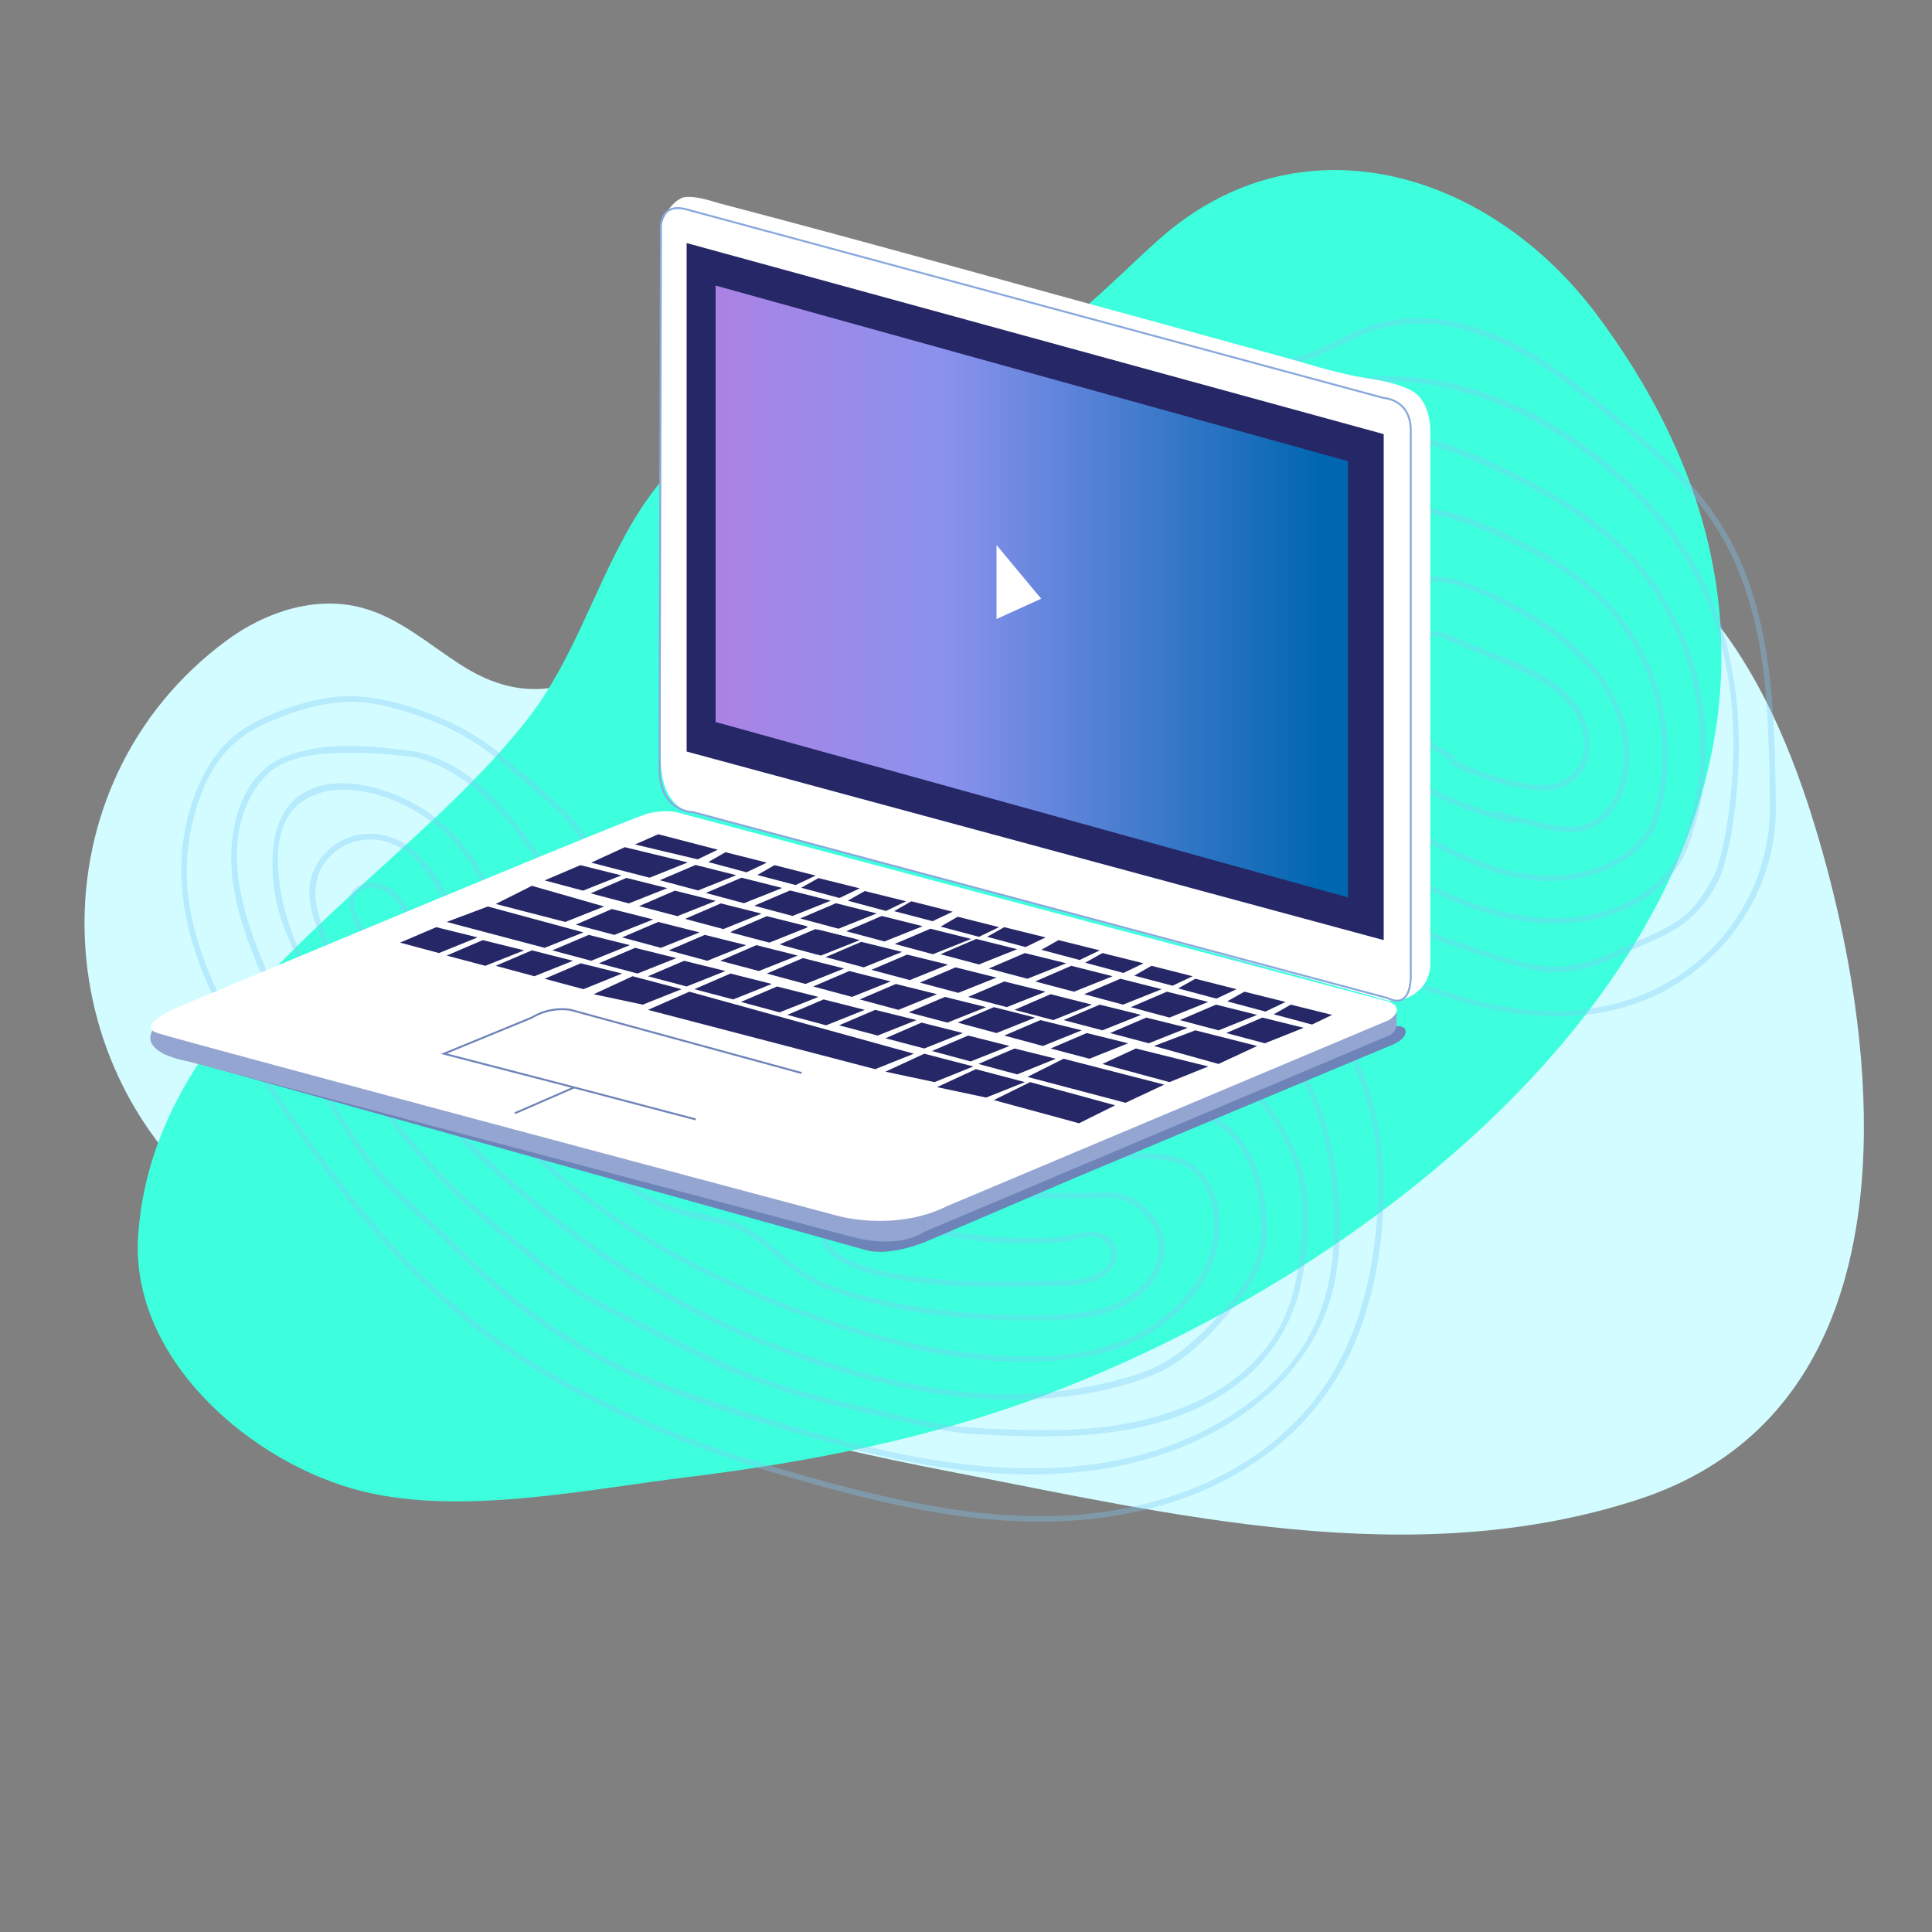 <svg id="Слой_1" data-name="Слой 1" xmlns="http://www.w3.org/2000/svg" viewBox="0 0 1000 1000"><rect x="0" y="0" width="1000" height="1000" fill="#808080" stroke="none"/><defs><style>.cls-1{fill:#d2fcff}.cls-2{fill:#3dffde}.cls-3{opacity:.34}.cls-4{fill:#7ec9f7}.cls-5{fill:#6e84b8}.cls-6{fill:#93a5d0}.cls-7{fill:#fff}.cls-8{fill:#262766}.cls-10,.cls-9{fill:none;stroke-miterlimit:10}.cls-9{stroke:#88a9dd}.cls-10{stroke:#6e84b8}.cls-11{fill:url(#Безымянный_градиент_86)}</style><linearGradient id="Безымянный_градиент_86" data-name="Безымянный градиент 86" x1="370.36" y1="306.18" x2="697.73" y2="306.18" gradientUnits="userSpaceOnUse"><stop offset="0" stop-color="#ab82e4"/><stop offset=".36" stop-color="#8b92ed"/><stop offset=".96" stop-color="#0066b0"/></linearGradient></defs><title>инструкцияМонтажная область 1 копия 3</title><path class="cls-1" d="M961.2 528.2c-5-40.2-14.7-79.2-25.4-112-14.3-43.6-36-88.9-71.2-119.4-37.5-32.5-85.3-50.1-133.1-60.8-66.3-14.9-135.8-17.8-202.5-4.7-55.1 10.9-108.3 32.9-153.8 65.9-42.8 30.9-79.6 83.5-136.4 47.1-16.8-10.7-32.2-24.6-51.4-29.7-24-6.5-50.1 2.1-70.1 16.9-100.8 74.4-96.5 225.6 3.7 298 59.8 43.2 74.9 46.2 144 70.8 73.5 26.3 149.2 46.4 225.8 61.2 116.7 22.5 240 52.7 356.9 14.7 108.5-35.3 126.2-145.6 113.5-248z"/><path class="cls-2" d="M326.4 272c-18.6 32.1-29.8 69.8-52.9 99.6s-53.1 56.3-81.6 82.3c-55.5 50.6-115.2 106-120.4 186-4.2 63.7 59 117.9 116.1 132 51.5 12.7 116.2-1 168.6-7.4 62.6-7.7 125-19.9 184.2-42.2 223.6-84 470-312.5 286.5-558.9C771.2 88.5 673.1 58.7 599.8 124c-23.6 21-45.3 45.4-73.9 59.2-47.3 22.7-106.1 12.6-151.6 38.7-21.9 12.5-36.3 30.2-47.9 50.1z"/><g class="cls-3"><path class="cls-4" d="M221.7 448.4c-9.3-13.8-27.3-21.2-43.1-14.1a31.8 31.8 0 0 0-16.1 16c-4 9.1-2.3 19.3 1 28.4 7.3 20.5 18.8 40.2 30.9 58.3a340.4 340.4 0 0 0 42.2 51.4 510.8 510.8 0 0 0 103.6 80.9 428.3 428.3 0 0 0 124.9 48.5c21.6 4.7 43.7 7.4 65.9 6.6s45.8-4.3 66.2-12.9c16.6-6.9 30.4-21.5 41.5-35.2 6-7.3 11.5-15.3 14.7-24.3s2.7-18.5 1.6-27.9c-2.1-17.6-8.8-35.1-24.2-45.1s-38.4-11.9-57.7-12.5c-24.5-.8-48.5 2.1-72.6 5.8s-47.4 5.5-71.3 4.4c-46-2.2-92.2-14.6-133.6-34.9-17.8-8.8-31.9-23.9-44.3-39.2-7.6-9.3-10.2-21.2-15.3-31.9a147.4 147.4 0 0 0-15.4-24.4c-1.2-1.6-3.8-.1-2.6 1.5 9.5 12.6 16.1 25.6 21.8 40.2 4.8 12.4 13.1 21.4 22 31.1a133.3 133.3 0 0 0 19.3 17.5c8.1 5.8 17.2 9.9 26.3 13.8a371.6 371.6 0 0 0 60 20.3 329.9 329.9 0 0 0 125.2 5.8c23.5-3.4 46.8-7.2 70.6-7.2 20.4 0 43.7.3 62.1 10s25.4 29.1 27.1 48.7c.9 10.5.2 19.9-4.6 29.5s-10.9 16.7-17.6 24.1a130.7 130.7 0 0 1-20.4 18.9c-8.3 6.2-17 9.7-26.9 12.6a219.9 219.9 0 0 1-66 8.4c-21.9-.6-43.4-4.4-64.6-9.8a456.6 456.6 0 0 1-61.2-20.2c-38.6-16.1-74.4-38.6-107.1-64.7s-64.7-57.4-88.5-93.5c-11.6-17.6-23.1-37-29.7-57.1-3.5-10.3-4.1-21.5 2.9-30.5a29.3 29.3 0 0 1 25.2-11.1c10.3.8 19.5 6.9 25.2 15.3 1.1 1.6 3.7.1 2.6-1.5z"/><path class="cls-4" d="M222.5 491c-9.6-9.9-9.8-27.2-23.9-33.1-4.9-2-11.4-1.4-15.4 2.4s-2.5 11.9.3 17.4c9.3 18.3 22.2 34.9 34.2 51.5s23.5 32 36.5 47c51.5 59 122.2 94.7 196.4 116.3 35.9 10.4 75.1 16.3 112.3 9.7 29.9-5.3 60.9-26.3 67.4-57.6 2.9-13.5.5-29.7-10-39.5-6-5.6-13.8-7.5-21.9-8-10.9-.6-21.8-.5-32.7-.5-44.8-.1-89.7 1.4-134.4-2.2-70.2-5.7-144.7-26.5-192.5-81.5a178.1 178.1 0 0 1-16.1-21.6c-1-1.6-3.6-.1-2.6 1.5 34.2 53.8 93.8 83.7 154.6 96.7 38 8.1 77.1 9.9 115.9 10.3 21.1.2 42.3-.1 63.4-.2 10.4 0 20.8 0 31.2.2s21.2-.7 29.8 4.9c14 9.3 15.7 29.1 11.2 43.8s-15.9 28.2-29.2 37c-29.9 19.6-69.1 18.4-103.2 13.5-35.7-5.1-71.1-17.1-104.2-31.1s-65.8-32.8-94.3-55.9-53.7-54.6-76.1-85.8c-11.2-15.6-23.3-31.2-32.3-48.4-2.2-4.2-5.8-10.2-2.1-14.7s8-4 12-2.7c7.4 2.5 11.1 10 14.1 16.6s5 11.5 9.4 16.1a1.5 1.5 0 0 0 2.2-2.1z"/><path class="cls-4" d="M575.3 620.1c13.7 1.1 25.4 14 24.5 27.9s-15.7 25.4-29.2 29.1c-16 4.3-33.8 3.7-50.3 3.3a339 339 0 0 1-51.2-5.1c-15.8-2.9-32.5-6.6-47-13.7-12.8-6.3-21.6-17.8-33.7-25.2s-26.5-7.6-39.5-11.8c-8.4-2.8-15.6-7.4-22.9-12.2-12.2-8.1-24.2-16.4-35.9-25.1a190.8 190.8 0 0 1-19-15.7c-1.6-1.5-8.3-7.2-6.5-9.8s14.8 2 17.6 3.2a243.8 243.8 0 0 1 24.5 13.7c7.5 4.6 14.8 9.4 22.3 13.8a65.3 65.3 0 0 0 24.5 8.7c32.1 5 63.9 11.1 96.2 14.3s67.3 4.8 101.1 4.9c8.2 0 16.3-.1 24.5-.3a1.5 1.5 0 0 0 0-3 1079.5 1079.5 0 0 1-109.4-3.2c-18.5-1.5-37.1-3.5-55.5-6.2s-35.6-6.3-53.5-9c-6.4-1-13.2-1.9-19.1-4.7a89.5 89.5 0 0 1-9.1-5.2c-8.5-5.1-16.7-10.5-25.2-15.6s-16.5-9.8-25.5-13.1c-4.2-1.6-11.5-4.2-15.4-.5-10.2 9.6 52.4 49 59.9 54s12.8 8.8 20 11.8a124.6 124.6 0 0 0 20 6c8.2 1.7 16.4 2.8 23.7 7.2 13.5 7.9 22.9 20.7 37.5 27s32.6 10.6 49.3 13.4a336.1 336.1 0 0 0 52.1 4.4c16.8.2 35.4.9 51.4-5.1 11.5-4.3 22.2-13 25.5-25.2s-2.3-23.2-11.3-30.1a28.7 28.7 0 0 0-15.4-5.9c-1.9-.1-1.9 2.9 0 3z"/><path class="cls-4" d="M551.1 642.9c7.7-1.6 17.6-6.4 22.9 2.3s-6.8 15.9-14.4 16.7c-10.1 1.1-20.7.9-30.9 1.1s-21.6.2-32.4-.3a244.4 244.4 0 0 1-33.2-3.7c-9.7-1.8-19.8-4-28.1-9.7-5.2-3.7-11.1-10.1-4.4-15.6 4.3-3.7 10.4-4 15.9-3.6 11.2.7 22 5.1 32.9 7.6a224.9 224.9 0 0 0 71.3 5.2c1.9-.1 1.9-3.1 0-3-28.9 2.5-57.2-1.1-85-8.9-10.2-2.9-23.1-6.7-33.4-1.9-8 3.7-10.3 11.8-4 18.4 7.8 8.3 19.7 11.5 30.4 13.7a249.1 249.1 0 0 0 39.4 4.6c13.9.5 27.8.3 41.7-.1 10.2-.4 22 1 31-4.9 6.9-4.5 10.3-11.7 4.6-18.8s-16.4-3.8-25.1-2c-1.9.4-1.1 3.3.8 2.9z"/><path class="cls-4" d="M250 458.7c7.9 19 15.6 39.1 30.7 53.6s37.9 22.4 58.5 28.6a426.8 426.8 0 0 0 142.5 17.4c24.2-1.2 47.9-4.8 71.6-9.5 12.5-2.5 25.2-4.9 37.9-4.4s22.9 4.4 33.7 8.8 20.9 10.1 28.3 19.2a102.7 102.7 0 0 1 17.3 31.4c3.9 11.6 3.9 24.2 3.1 36.3s-2.4 24.7-6.6 36.3c-15.9 43.9-64.8 60.7-107.4 63.3-12.5.8-25 .6-37.5.2s-26.3-1.1-39.3-3.6-25.1-6-37.6-8.8-23.4-5.5-35-8.9c-24-7.2-46-18-68.4-29.2-11.4-5.8-22.9-11.3-34.2-17.2-9.3-4.8-17.3-11.5-25.3-18.1-16.1-13.3-32.8-25.9-47.7-40.6a317.4 317.4 0 0 1-39.1-46.7 396.4 396.4 0 0 1-28.8-49.7c-9.7-19.9-20.6-40.9-22.4-63.3-.9-11-.9-22.2 5.2-31.8s18.7-14 30.8-13.2c20.3 1.3 39.6 11.3 53.5 25.9a89.1 89.1 0 0 1 16.3 24.4c.8 1.7 3.4.2 2.6-1.5a89.6 89.6 0 0 0-39.4-42.2c-16.1-8.6-40.3-15.1-57-4.5s-16.9 35.6-13.6 53.9c2 11.1 6.8 21.5 11.2 31.8s8.8 19.3 13.6 28.7c18.9 37.1 43.4 70.8 74.1 99 8.1 7.4 16.7 14.4 25.4 21.2s16.2 13.5 24.6 19.9 19.7 12.1 30.2 17.3l36.9 18.5a339.3 339.3 0 0 0 69.8 25.5l38.4 9.1c12.6 3 25.3 5.8 38.3 6.5 45.8 2.6 97.3 3.2 135.5-26.1a87.3 87.3 0 0 0 32.9-52.7c4.6-22.1 6.4-48-3.7-68.8-4.8-10-10-20.1-17.8-28.1S634.8 554 624.9 550s-21.8-8.1-33.7-8.6-24.1 1.6-35.9 3.9c-26 5.1-51.7 9.2-78.2 10.2a423.3 423.3 0 0 1-78.7-4.4 417.1 417.1 0 0 1-73.9-18c-11.5-4-22.9-8.7-33-15.8s-17.8-16.5-23.8-27.2-10.3-21.3-14.8-32.2c-.8-1.7-3.7-1-2.9.8z"/><path class="cls-4" d="M215.9 392.2c24.4 6.5 42.3 25.9 56.6 45.7 7.7 10.5 12.1 21.2 15.2 33.7a53.4 53.4 0 0 0 13 23.9c15 16 37.5 20.4 57.5 27.2 13 4.4 26 8.7 39.3 12.1s26.1 4.9 39.3 6.3c27.3 2.8 54.4 3 81.2-3.7 13-3.3 25.8-7.5 38.9-10.5a138.6 138.6 0 0 1 42.1-3c13.7 1.2 28.3 2.6 41.4 6.9a56.9 56.9 0 0 1 27 19c13.8 17.3 19.3 40.3 21.7 61.9 2.9 25.5 2 52.8-9.6 76.2s-32.1 40-54.2 51.6c-49.5 25.8-107.5 23.8-160.7 12.7-27.5-5.7-54.5-13.8-81.3-22.5-24.8-8-49.3-16.1-72.4-28.5a302.4 302.4 0 0 1-60.8-43.5c-7.8-7.1-15-14.8-22.8-22.1s-15.6-14.2-23.1-21.6c-15.7-15.7-26.8-35.4-37.9-54.5a512.1 512.1 0 0 1-31.4-64.5c-9.6-23.9-17.4-51-8.1-76.2 3.8-10 10.1-19.2 20.1-23.7s20.9-5.3 31.4-5.5a241.9 241.9 0 0 1 38 2.6c2 .3 1.9-2.7 0-3-22.2-3-48.5-6.2-69.8 2.9-19.5 8.3-26.7 31.5-26.8 51.1-.2 27.2 12 53.2 23 77.4a536.2 536.2 0 0 0 34 61.7c5.8 9.3 11.3 18.7 18.7 26.8s15.6 15.6 23.7 23.1c17.3 15.8 33.2 32.7 51.9 46.9a293.3 293.3 0 0 0 64 36.9c26.5 11.1 54.7 19.4 82.4 27.4 54.2 15.7 112.9 27.3 168.9 13.8 48.1-11.7 95.1-43.7 104.8-95.1 4.4-23.6 2.8-49.1-2.7-72.4-4.6-19.7-13.2-40-29.6-52.7-9.8-7.5-21.4-10.8-33.3-12.7-13.8-2.2-27.8-4.2-41.7-4-28.6.6-54.9 13.2-82.8 17.6-14.9 2.4-30.1 2.6-45.1 1.7a354.3 354.3 0 0 1-44.9-4.9c-14.1-2.7-27.8-6.9-41.4-11.3s-26.3-8.5-39.4-13.1c-10.6-3.7-20.7-9.4-28.3-17.8a51.1 51.1 0 0 1-8.3-12.8c-2.6-5.8-3.4-12-5.2-18-3.4-11.2-9.8-21.1-17-30.2s-15.5-19.1-25-26.8a79.6 79.6 0 0 0-29.7-15.4c-1.8-.5-2.6 2.4-.8 2.9z"/><path class="cls-4" d="M291.1 422.3c10.2 10.3 15.1 22.5 21.2 35.4 5 10.9 11.4 20.9 21.1 28.3s19.9 11.5 30.6 15.4a316 316 0 0 0 40.4 11.7 280.7 280.7 0 0 0 83.8 5.4c29-2.6 56.6-11.6 85-17.6s57.1-8.1 83 4c23.1 10.8 39.7 32.4 48.3 56 10.1 27.6 10.5 58.3 6.3 87.1-3.8 26.8-12.7 53.4-29.3 75.2-31.8 41.9-85.5 60.3-136.5 61.5-30.3.7-60.4-4-89.8-10.8a817.5 817.5 0 0 1-82.5-23.8c-50.7-17.7-100.2-42-140.7-77.7-20.8-18.2-39.1-39-55.9-61s-32.2-44.2-46.6-67.3-27.1-48.6-31.5-75.9a109.6 109.6 0 0 1 1.6-42.3c3-12.7 8-26.1 16.7-36.1s19-14.9 30.2-19.1 24.1-7.6 36.5-7.4 28 4.7 40.6 9.8a125.6 125.6 0 0 1 36.8 22.2c10.2 8.9 21 17.5 30.7 27 1.4 1.3 3.5-.8 2.1-2.1-10.5-10.3-22.2-19.8-33.4-29.3a124.7 124.7 0 0 0-35.4-20.7c-12.2-4.9-25.4-8.8-38.6-9.7s-25.4 2.1-37.2 6.2-20.7 8.4-29.1 15.7-14.7 18.4-18.8 29.5c-9.8 26.3-8.4 54.2.3 80.6s23.8 50.5 39.4 73.6 31.5 46 49.5 67.3 37.8 40.8 60.1 57.4 46.8 30.6 72.1 42.2a600.8 600.8 0 0 0 79.1 29.4c29.8 8.9 59.9 17 90.7 21.6 53.9 8.1 111.6 3.9 158-27.3a140.3 140.3 0 0 0 49-56.5c11.6-24.9 16.6-52.7 17.2-80s-3.8-56.1-18.1-80.1c-12.8-21.4-32.5-37.6-56.8-43.6-28.3-7.1-57.7-1.5-85.4 5.3-30.3 7.5-59.9 14.8-91.3 14.8a288.4 288.4 0 0 1-89.3-14.5c-12.5-4.1-25.4-8.5-36.4-15.9s-19.4-20-25.4-33.2-10.7-23.3-20.2-32.8a1.5 1.5 0 1 0-2.1 2.1z"/></g><g class="cls-3"><path class="cls-4" d="M751.5 396.1a142.3 142.3 0 0 0 32.5 11.3c8.6 1.8 18.5 3.4 26.7-.9 16.1-8.4 14.4-30 4.8-42.5-13-16.8-36.5-23.2-55.2-31.1-8.6-3.5-17-9.5-25.7-3.8-6.4 4.2-10.5 11.3-12 18.7-4 20.4 11 37.2 28.2 45.5 1.8.8 3.3-1.8 1.6-2.6-13.8-6.6-27-18.8-27.4-35.1-.2-7.5 2.2-15.3 7.4-20.8 2.8-2.9 6.8-5.8 11-5.3s8.7 3.2 12.6 4.9l27.2 11.3c8.2 3.6 16.5 7.5 23.4 13.3 11.9 10.2 20.2 30.9 5.7 42.8-8.2 6.7-19.9 4.4-29.3 2.3a139 139 0 0 1-30-10.6c-1.7-.8-3.2 1.7-1.5 2.6z"/><path class="cls-4" d="M773.6 422.3c9.3 2.7 18.6 5.3 28 7.3 7.1 1.4 14.4 2.3 21.3-.6 11.6-4.9 18.3-17.7 20-29.7 4.5-30.9-16.7-58.8-40.8-75.5a188.9 188.9 0 0 0-44.3-22.6c-13.1-4.6-27.1-4-39.5 2.6-25.3 13.3-29 44.3-17.9 68.5 14.7 32 50.5 45.4 82.1 54.1a1.5 1.5 0 0 0 .8-2.9c-25.9-7.1-53.8-16.7-71.4-38.3-15.8-19.4-21.9-51.5-2.8-71a45.2 45.2 0 0 1 35.8-12.9c14.5 1.3 29.3 9.7 41.9 16.7 24.8 13.7 48.2 34.9 52.9 64.2 2.3 14.4-.5 31.6-12.8 41-7.6 5.8-16.5 5.2-25.4 3.3s-18.1-4.4-27.1-7.1c-1.8-.5-2.6 2.4-.8 2.9z"/><path class="cls-4" d="M855.9 431.1c14.1-36.6 7.8-80-16.2-111.1-12.9-16.6-30.5-28.9-49.2-38.4s-40.7-20.1-62.1-19.1-34.4 16.3-43.7 33.9-19.9 40.7-18.5 62.7c1.4 20.2 13.4 36 28.7 48.2a318.3 318.3 0 0 0 55.4 34.8c19.8 9.8 41.5 16.4 63.8 13.1 18.3-2.7 36.1-12.3 43.9-29.8.8-1.8-1.8-3.3-2.6-1.5-6.8 15.3-21.5 24.2-37.5 27.6-18.2 3.8-36.6.3-53.7-6.5-19.1-7.6-36.7-18.8-53.7-30.2s-32.1-23.2-38.5-41.7c-7.3-21.2.3-43.9 9.3-63.3 8.1-17.4 18.3-37.8 38.4-43s43.4 5.2 61.8 13.8 35.2 18.7 48.9 33.1c29 30.6 37.7 77.5 22.6 116.6-.6 1.8 2.3 2.6 2.9.8z"/><path class="cls-4" d="M875.9 431.6c15.1-45.5 5.8-97.8-23.6-135.6-16.5-21.2-39.2-36.3-62.9-48.3s-52.9-27.1-81-22c-22.6 4.1-40.9 20.9-52 40.3-13.9 24.3-16.8 53-17.7 80.5-.5 13.5-2.1 28.3 1.5 41.5s13.1 20.3 23.5 27.4c24.9 16.8 50.7 33.5 78 46.4s55.1 20.4 83.9 14.1c23.5-5.1 44.1-20.2 50.3-44.3.4-1.8-2.4-2.6-2.9-.8-5.5 21.6-23.2 35.6-44.2 41.2-24.4 6.6-50 2-73-7.2-25.2-10.1-48.7-24.9-71.5-39.5-11.4-7.3-25-14.3-34-24.6s-9.3-24.5-9-37.7c.5-27.7 1.1-56.5 11.5-82.7 8.3-20.8 24-40.3 45.4-48.6 26.7-10.4 54.6 1.8 78.9 13.3s45.9 23.9 63.8 42.4c35.9 37.3 48.3 94.5 32.1 143.4-.6 1.9 2.3 2.6 2.9.8z"/><path class="cls-4" d="M895.3 436.3c11-59.7 4.3-124.3-37.1-171.3-39.3-44.8-102-80-163.1-67.9-14.7 2.9-28.8 9.1-39.6 19.6S638.6 239 633.4 252c-12.6 31.5-18.3 66.5-18.9 100.3-.3 16.6.3 33.6 3.3 50s9.7 26.9 22.2 35.7 29.5 16.8 44.5 24 31.1 14.1 47 20.2 32.5 11.7 49 16.5c8 2.3 16.2 4.6 24.6 4.7s15.5-1.8 22.8-4.5 14-6 21-9.1 13.1-5.6 19.1-9.4c10.3-6.5 18.4-16.9 22.9-28.2 2-5.2 3-10.6 4.4-15.9.4-1.9-2.5-2.7-2.9-.8-1.3 5-2.3 10.1-4.1 15s-5.5 10.7-8.9 15.5c-8.1 11.4-21.7 16.7-34.1 22.2-14.7 6.4-29.1 13.8-45.6 11.8s-32.2-8.2-47.4-13.4a632.2 632.2 0 0 1-90.2-39.2c-13.1-7.1-28-14.2-35.5-27.9s-8.1-31.9-8.9-47.4a307.1 307.1 0 0 1 11.5-98.2c8-27.9 20.6-56.6 49-68.6s59.8-8.9 87.4.3 54.4 26.3 76.3 46.9 38.9 45.8 47.4 75.2c8.1 27.6 9.4 56.9 6.4 85.4-.8 7.5-2 15-3.3 22.4-.4 1.8 2.5 2.7 2.9.8z"/><path class="cls-4" d="M919.1 415.5c-.4-37-1.1-75-12.7-110.5a150.4 150.4 0 0 0-24.5-46.3c-12.2-15.5-27.2-28.4-42.3-41-28.6-23.9-59.6-49.6-98.4-52.8a81.1 81.1 0 0 0-27.3 2.3c-9.4 2.5-17.8 7.1-26.4 11.3s-19.7 7.2-30.2 9.6c-8.6 1.9-17 4.3-24.5 9-30.8 19.3-36.5 58.8-38.1 92-.9 20-2.4 39.7-4.5 59.6-1.8 17.6-3.4 35.6-1.1 53.3s8.1 32.2 19.2 44.8 27.3 21.9 42.9 29.3c18.2 8.6 36.7 16.5 55.3 24.2s40.1 16.2 61.1 21.1c34.8 8.3 71.6 6.6 102.2-13.4 24.4-15.9 42.1-41.3 47.5-70a105.7 105.7 0 0 0 1.8-22.5c-.1-1.9-3.1-1.9-3 0a104.2 104.2 0 0 1-33.3 78.6C858.2 517 825 526 791.9 522.7c-40.7-4.2-79.4-22.8-116.5-39-31.3-13.8-66.7-28-79-63-11.3-32.4-2.8-68.1-.2-101.1 2.8-36.3-1-77.4 23.9-107.3a59.7 59.7 0 0 1 18-14.8c8.4-4.4 17.8-6 27-8a117.9 117.9 0 0 0 25.5-9.2c8.6-4.2 17.1-8.7 26.6-10.8 38.7-8.9 75.1 13.8 104 37s58.1 46.2 74.3 79.4 19 68.6 20.1 103.8c.3 8.6.4 17.2.5 25.8a1.5 1.5 0 0 0 3 0z"/></g><path class="cls-5" d="M720.9 531.3s6.7-1.3 6.7 2.7-6.7 6.7-6.7 6.7L638 575.4l-82.8 34.8-74.8 32s-19.4 8.7-32.8 4.7L84.2 545.4z"/><path class="cls-6" d="M478 629l.4 8.6L718.9 536s4-1.3 4-6.7V524z"/><path class="cls-6" d="M478 629l.4 8.6s-12.1 9.3-37.4 2.6-343.5-90.8-343.5-90.8-25.2-4-18.6-16.1z"/><path class="cls-7" d="M434.3 629.5s29.4 8.1 56.1-5.3L718.9 528s9.3-5.7 0-9.5l-366.1-97.4s-6.7-2.7-17.4 0S92.2 521.3 92.2 521.3s-22.7 9.4-10.7 13.4 352.8 94.8 352.8 94.8zM730.2 202c-9.6-5-20.6-5.5-31-7.8-12.9-2.7-25.6-6.9-38.3-10.3l-75.4-20.7c-70.4-19.2-140.7-39-211.4-57.5-6.1-1.6-12.7-4.2-19.2-3.7s-14 12.5-12.8 18.4c0 0-1.4 248.6 0 275.3s20 25.4 20 25.4 336.7 90.9 354.1 96.2c4.7 1.4 8 1.1 10.4-.1a22.7 22.7 0 0 0 7-3.9 18.5 18.5 0 0 0 6.7-13.4V223.3c0-7.9-2.4-17.4-10.1-21.3z"/><path class="cls-8" d="M418.2 479.9l-21.3-5.4-18.8 8.1 20.1 5.3 20-8zm26.8 6.7l-21.4-5.4-18.7 8 20 5.4 20.1-8zm21.9 6.1l-21.1-5.2-18.5 7.9 19.8 5.3 19.8-8zm23.8 6.6l-21.2-5.2L451 502l19.9 5.3 19.8-8zm25.1 6.7l-21.2-5.3-18.5 7.9 19.9 5.3 19.8-7.9zm-121.6-33.1l-21.1-5.3-18.5 8 19.8 5.3 19.8-8z"/><path class="cls-8" d="M418 479.5l-21.1-5.3-18.5 8 19.8 5.3 19.8-8zm25.1 6.6l-21.1-5.2-18.5 7.9 19.8 5.3 19.8-8zm-121.5-33l-21.2-5.3-18.5 7.9 19.9 5.3 19.8-7.9zm23.8 6.6l-21.2-5.3-18.5 8 19.8 5.2 19.9-7.9zm25.1 6.6l-21.2-5.3-18.5 8 19.8 5.2 19.9-7.9zm170.7 47l-21.4-5.3-18.7 8 20 5.3 20.1-8zm24 6.7l-21.4-5.4-18.7 8.1 20.1 5.3 20-8zm25.4 5.3l-21.4-5.3-18.7 8 20.1 5.3 20-8zm24.1 6.7l-21.4-5.3-18.7 8 20 5.3 20.1-8zm36 9.4l-32-8.1-21.4 8.1 33.4 9.3 20-9.3zm-173.1-62l-21.2-5.3L438 482l19.8 5.3 19.8-7.9zm25.1 6.6l-21.1-5.3-18.5 7.9 19.8 5.3 19.8-7.9zm23.8 5.3l-21.2-5.3-18.5 7.9 19.9 5.3 19.8-7.9zm-121.6-31.7l-21.1-5.3-18.5 7.9 19.8 5.3 19.8-7.9zm40.1.2l-21.4-5.3-8.9 5 19.8 5.3 10.5-5zm24 6.7l-21.4-5.3-8.8 5 19.8 5.3 10.4-5zm24.1 5.4l-21.4-5.4-8.9 5.1 19.9 5.2 10.4-4.9zm24 8l-21.4-5.4-8.8 5.1 19.8 5.3 10.4-5zm24.1 5.3l-21.4-5.3-8.9 5 19.9 5.3 10.4-5zm28 6.7l-21.3-5.3-8.9 5 19.8 5.3 10.4-5zm22.7 6.7l-21.3-5.3-8.9 5 19.8 5.3 10.4-5zm25.4 6.7l-21.3-5.4-8.9 5.1 19.8 5.2 10.4-4.9zM640 512l-21.3-5.4-8.9 5 19.8 5.3L640 512zm25.4 6.6l-21.3-5.3-8.9 5 19.8 5.3 10.4-5zm24.1 6.7l-21.4-5.3-8.8 5 19.8 5.3 10.4-5zm-267.3-72.1l-21.3-5.4-8.9 5.1 19.8 5.2 10.4-4.9zm-25.3-6.7l-21.4-5.4-8.9 5.1 19.8 5.3 10.5-5zm-25.4-6.7l-30.8-8-12 5.3 32.4 7.7 10.4-5zm58.5 26.4l-21.1-5.3-18.5 7.9 19.8 5.3 19.8-7.9zm23.8 6.6l-21.1-5.3-18.5 7.9 19.8 5.3 19.8-7.9zM356 446.4l-32.6-7.9-17.4 8 30.2 7.8 19.8-7.9zm25.1 6.6l-21.1-5.3-18.5 7.9 19.8 5.3 19.8-7.9zm170.8 45.6l-21.4-5.3-18.7 8 20 5.3 20.1-8zm24 6.7l-21.4-5.4-18.7 8.1 20.1 5.3 20-8zm25.4 6.7l-21.4-5.4-18.7 8 20.1 5.4 20-8zm24.1 6.6l-21.4-5.3-18.7 8 20 5.4 20.1-8.1zm25.3 6.7l-21.3-5.3-18.7 8 20 5.3 20-8zm24.1 6.7l-21.4-5.3-18.7 8 20 5.3 20.1-8zm-90.9 8l-21.4-5.3-18.7 8 20.1 5.3 20-8zm41.5 12l-37.5-9.3-17.3 8 34.7 9.4 20.1-8.1zm-65.5-18.7l-21.4-5.3-18.7 8 20 5.4 20.1-8.1zm-24.1-6.6l-21.4-5.4-18.7 8 20.1 5.4 20-8zm-25.4-5.4l-21.3-5.3-18.8 8 20.1 5.3 20-8zm-25.4-6.7l-21.3-5.3-18.7 8 20 5.4 20-8.1zm-24-6.6l-21.4-5.4-18.7 8L441 516l20-8zm-24.1-6.7l-21.3-5.4-18.7 8 20 5.4 20-8zm-24-6.7l-21.4-5.4-18.7 8.1 20 5.3 20.1-8zm-26.7-5.4l-21.4-5.3-18.7 8 20 5.4 20.1-8.1zm-24.1-6.6l-21.4-5.4-18.7 8 20.1 5.4 20-8zm-24-6.7l-21.4-5.4-18.7 8.1 20 5.3 20.1-8zM546.5 548l-21.4-5.3-18.7 8 20.1 5.4 20-8.1zm-24-6.6l-21.4-5.4-18.7 8 20 5.4 20.1-8zm-24.1-6.7l-21.4-5.4-18.7 8.1 20.1 5.3 20-8zm-24-6.7l-21.4-5.3-18.7 8 20 5.3 20.1-8zM322 503.9l-21.4-5.3-18.7 8L302 512l20-8.1zm-25.4-6.6l-21.3-5.4-18.7 8 20 5.4 20-8zm-25.3-5.4l-21.4-5.3-18.7 8 20 5.3 20.1-8zm-24.1-6.7l-21.4-5.3-18.7 8 20.1 5.4 20-8.1zm200.4 37.5l-21.3-5.4-18.8 8 20.1 5.4 20-8zm-24-6.7l-21.4-5.4-18.7 8 20 5.4 20.1-8zm-24.1-6.7l-21.4-5.4-18.7 8.1 20.1 5.3 20-8zm-24-6.7l-21.4-5.3-18.7 8 20 5.3 20.1-8zm-22.7 9.4l-25.4-6.7-20.1 9.3 25.4 5.4 20.1-8zm151 40l-25.4-6.6-20.1 9.3 25.4 5.4 20.1-8.1zm26.7 8.1l-25.4-6.7-20.1 9.3 25.4 5.4 20.1-8zm46.7 12l-44-12-18.8 9.3 44.1 12 18.7-9.3zm25.4-10.7L550.5 548l-18.7 9.4 50.8 13.4 20-9.4zm-252.5-65.5l-21.4-5.3-18.7 8 20 5.3 20.1-8zm-24.1-6.7l-21.3-5.3-18.8 8 20.1 5.4 20-8.1zm-24-6.6l-49.5-13.4-21.3 8 50.7 13.4 20.1-8zm171 62.8l-116.2-32.1-21.4 9.4L453 553.4l20-8zm-160.3-76.2l-37.4-10.7-18.7 9.4 36 9.3 20.1-8zm42.7-343.4l360.8 98.9v261.9L355.4 389V125.8z"/><path class="cls-9" d="M342.1 119.1s-1.4-14.7 13.3-10.7L716.2 206s14 .6 14 16.7v280.6s1.4 20-12 13.3l-359.4-96.2s-16.1 0-17.4-20z"/><path class="cls-10" d="M414.9 555.4l-119.6-32.7a29.9 29.9 0 0 0-20 4l-45.5 18.7 66.8 17.3 63.5 16.7m-93.6-3.2l30.8-13.4"/><path class="cls-11" d="M697.7 464.5l-327.3-90.8V147.8l327.3 90.9v225.8z"/><path class="cls-7" d="M515.8 282.1v38.3l23.1-10.5-23.1-27.8z" id="play-arrow"/></svg>